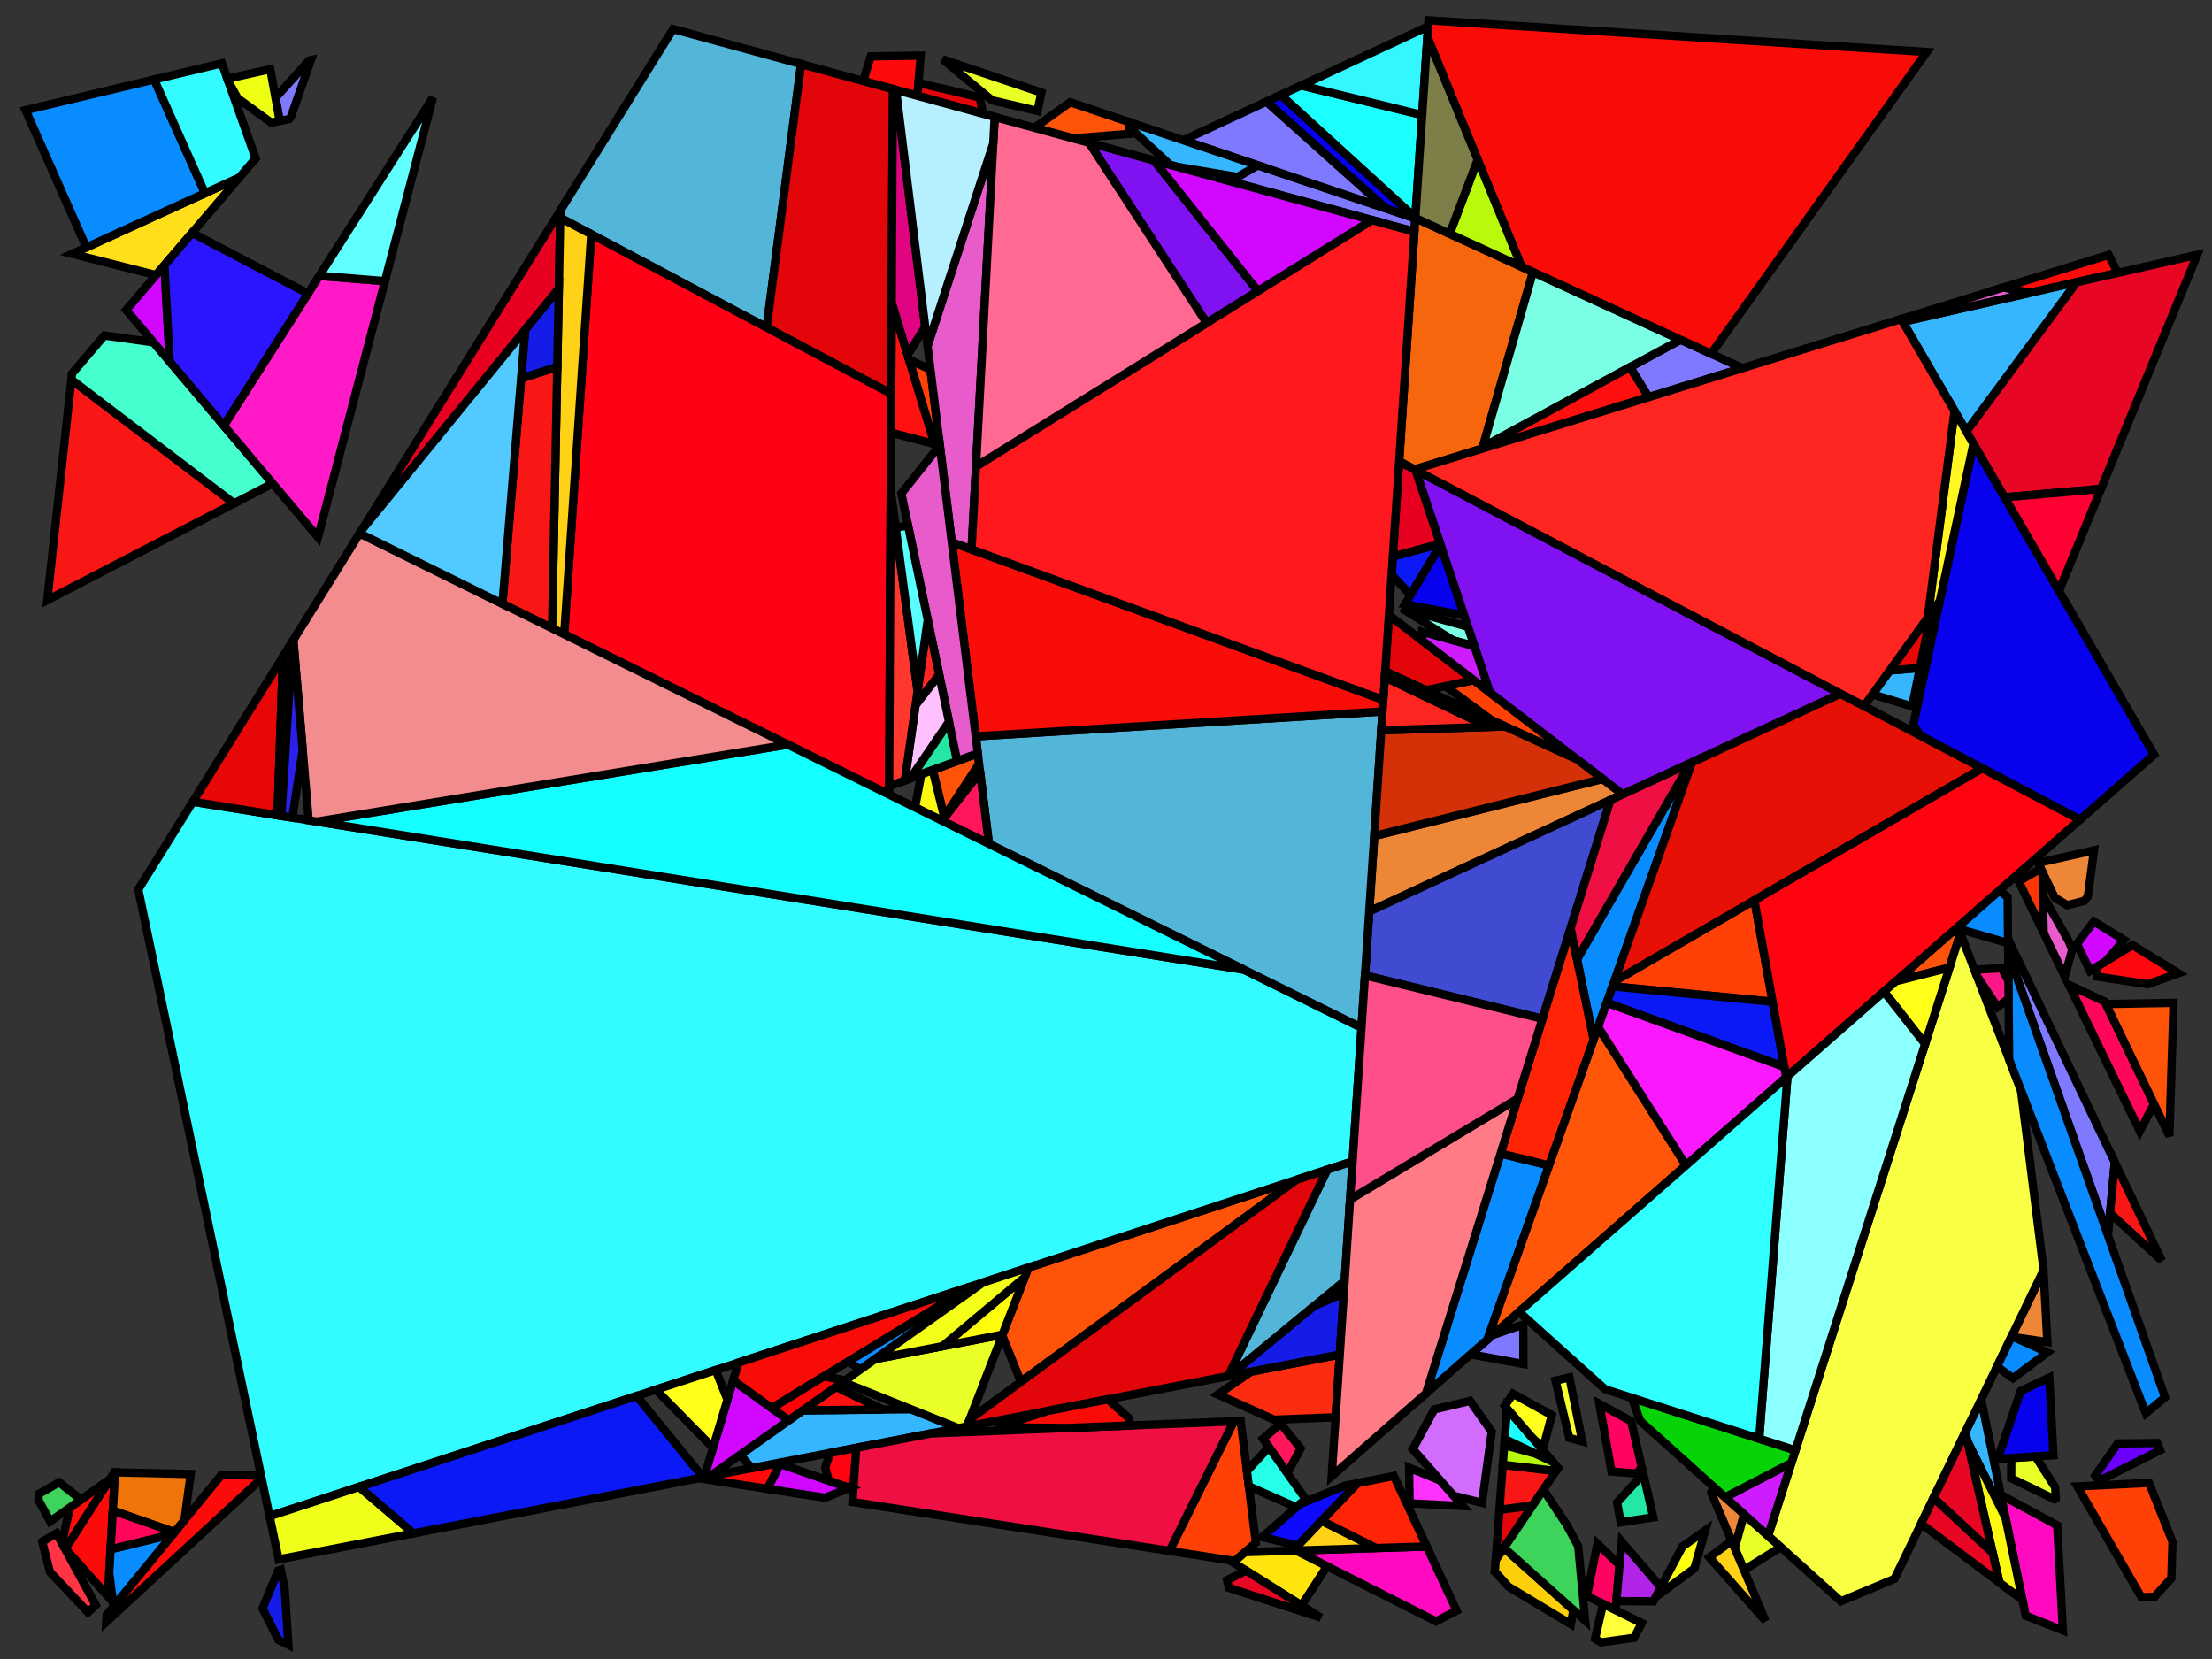 <?xml version="1.0" encoding="iso-8859-1" standalone="no"?>
<!DOCTYPE svg PUBLIC "-//W3C//DTD SVG 1.0//EN" "http://www.w3.org/TR/2001/REC-SVG-20010904/DTD/svg10.dtd">
<svg xmlns="http://www.w3.org/2000/svg" width="800" height="600">
<rect width="100%" height="100%" fill="#333333" stroke="none"/>
<path style="fill:rgb(0, 0, 0);fill-opacity:0.0;fill-rule:evenodd;stroke:rgb(0, 0, 0);stroke-width:0.0;" d="M 0, 600 L 800, 600 L 800, 0 L 0, 0 z "/>
<path style="fill:rgb(255, 223, 25);fill-opacity:1.0;fill-rule:evenodd;stroke:rgb(0, 0, 0);stroke-width:3.0;" d="M 56.425, 99.486 L 26.114, 91.796 L 86.547, 64.201 z "/>
<path style="fill:rgb(255, 6, 91);fill-opacity:1.0;fill-rule:evenodd;stroke:rgb(0, 0, 0);stroke-width:3.0;" d="M 761.213, 362.231 L 779.031, 399.27 L 773.89, 409.088 L 748.219, 356.159 z "/>
<path style="fill:rgb(255, 83, 10);fill-opacity:1.0;fill-rule:evenodd;stroke:rgb(0, 0, 0);stroke-width:3.0;" d="M 369.226, 499.75 L 362.457, 482.942 L 371.944, 458.445 L 468.893, 426.682 z "/>
<path style="fill:rgb(255, 83, 10);fill-opacity:1.0;fill-rule:evenodd;stroke:rgb(0, 0, 0);stroke-width:3.0;" d="M 354.095, 276.233 L 341.482, 295.508 L 337.322, 278.502 L 353.628, 272.443 z "/>
<path style="fill:rgb(255, 83, 10);fill-opacity:1.0;fill-rule:evenodd;stroke:rgb(0, 0, 0);stroke-width:3.0;" d="M 709.003, 337.574 L 705.052, 349.954 L 685.647, 354.882 L 708.085, 335.197 z "/>
<path style="fill:rgb(255, 83, 10);fill-opacity:1.0;fill-rule:evenodd;stroke:rgb(0, 0, 0);stroke-width:3.0;" d="M 408.221, 44.097 L 408.437, 48.42 L 388.129, 50.057 L 374.115, 46.226 L 387.055, 36.977 z "/>
<path style="fill:rgb(255, 83, 10);fill-opacity:1.0;fill-rule:evenodd;stroke:rgb(0, 0, 0);stroke-width:3.0;" d="M 784.593, 410.831 L 761.643, 363.125 L 786.09, 362.695 z "/>
<path style="fill:rgb(249, 255, 44);fill-opacity:1.0;fill-rule:evenodd;stroke:rgb(0, 0, 0);stroke-width:3.0;" d="M 572.253, 521.312 L 567.547, 520.038 L 562.575, 499.336 L 567.599, 498.146 z "/>
<path style="fill:rgb(255, 52, 69);fill-opacity:1.0;fill-rule:evenodd;stroke:rgb(0, 0, 0);stroke-width:3.0;" d="M 34.606, 580.5 L 31.824, 583.103 L 18.076, 568.54 L 15.257, 557.6 L 20.437, 554.495 z "/>
<path style="fill:rgb(237, 134, 55);fill-opacity:1.0;fill-rule:evenodd;stroke:rgb(0, 0, 0);stroke-width:3.0;" d="M 630.798, 547.672 L 627.376, 559.896 L 618.854, 539.769 L 619.873, 537.851 z "/>
<path style="fill:rgb(237, 134, 55);fill-opacity:1.0;fill-rule:evenodd;stroke:rgb(0, 0, 0);stroke-width:3.0;" d="M 586.893, 287.279 L 495.198, 329.659 L 497.012, 302.361 L 579.629, 281.711 z "/>
<path style="fill:rgb(237, 134, 55);fill-opacity:1.0;fill-rule:evenodd;stroke:rgb(0, 0, 0);stroke-width:3.0;" d="M 740.45, 485.374 L 728.39, 483.622 L 727.559, 483.245 L 739.055, 459.449 z "/>
<path style="fill:rgb(237, 134, 55);fill-opacity:1.0;fill-rule:evenodd;stroke:rgb(0, 0, 0);stroke-width:3.0;" d="M 755.085, 324.237 L 753.838, 325.804 L 747.629, 327.38 L 743.12, 324.623 L 737.076, 312.058 L 757.326, 307.542 z "/>
<path style="fill:rgb(252, 44, 17);fill-opacity:1.0;fill-rule:evenodd;stroke:rgb(0, 0, 0);stroke-width:3.0;" d="M 483.037, 512.577 L 460.842, 513.462 L 440.458, 504.339 L 452.483, 496.067 L 484.546, 489.876 z "/>
<path style="fill:rgb(126, 121, 255);fill-opacity:1.0;fill-rule:evenodd;stroke:rgb(0, 0, 0);stroke-width:3.0;" d="M 511.864, 78.963 L 511.543, 83.798 L 444.839, 65.561 L 454.87, 59.79 z "/>
<path style="fill:rgb(126, 121, 255);fill-opacity:1.0;fill-rule:evenodd;stroke:rgb(0, 0, 0);stroke-width:3.0;" d="M 630.186, 133.139 L 596.231, 143.639 L 589.518, 132.786 L 607.797, 122.865 z "/>
<path style="fill:rgb(126, 121, 255);fill-opacity:1.0;fill-rule:evenodd;stroke:rgb(0, 0, 0);stroke-width:3.0;" d="M 105.194, 42.358 L 104.573, 43.085 L 101.145, 43.728 L 99.628, 35.364 L 111.781, 21.875 L 112.427, 21.73 z "/>
<path style="fill:rgb(126, 121, 255);fill-opacity:1.0;fill-rule:evenodd;stroke:rgb(0, 0, 0);stroke-width:3.0;" d="M 501.265, 75.397 L 427.962, 50.738 L 458.051, 36.744 z "/>
<path style="fill:rgb(126, 121, 255);fill-opacity:1.0;fill-rule:evenodd;stroke:rgb(0, 0, 0);stroke-width:3.0;" d="M 764.842, 420.348 L 762.378, 446.838 L 726.275, 344.481 L 726.228, 339.525 z "/>
<path style="fill:rgb(126, 121, 255);fill-opacity:1.0;fill-rule:evenodd;stroke:rgb(0, 0, 0);stroke-width:3.0;" d="M 550.959, 493.306 L 532.153, 489.874 L 531.877, 489.786 L 539.795, 482.839 L 550.909, 479.02 z "/>
<path style="fill:rgb(252, 11, 10);fill-opacity:1.0;fill-rule:evenodd;stroke:rgb(0, 0, 0);stroke-width:3.0;" d="M 94.425, 533.696 L 94.633, 534.686 L 38.46, 586.557 L 38.609, 583.992 L 80.122, 533.368 z "/>
<path style="fill:rgb(252, 11, 10);fill-opacity:1.0;fill-rule:evenodd;stroke:rgb(0, 0, 0);stroke-width:3.0;" d="M 282.165, 529.456 L 277.554, 538.47 L 252.716, 534.637 L 281.229, 529.132 z "/>
<path style="fill:rgb(252, 11, 10);fill-opacity:1.0;fill-rule:evenodd;stroke:rgb(0, 0, 0);stroke-width:3.0;" d="M 765.895, 98.693 L 733.952, 105.961 L 724.516, 103.97 L 762.607, 92.191 z "/>
<path style="fill:rgb(252, 11, 10);fill-opacity:1.0;fill-rule:evenodd;stroke:rgb(0, 0, 0);stroke-width:3.0;" d="M 23.676, 560.127 L 23.238, 559.635 L 22.361, 558.027 L 25.34, 545.163 L 39.853, 534.895 z "/>
<path style="fill:rgb(252, 11, 10);fill-opacity:1.0;fill-rule:evenodd;stroke:rgb(0, 0, 0);stroke-width:3.0;" d="M 331.777, 34.651 L 312.179, 29.293 L 314.908, 20.385 L 332.97, 20.111 z "/>
<path style="fill:rgb(252, 11, 10);fill-opacity:1.0;fill-rule:evenodd;stroke:rgb(0, 0, 0);stroke-width:3.0;" d="M 41.612, 532.484 L 38.999, 577.31 L 23.676, 560.127 L 41.402, 532.479 z "/>
<path style="fill:rgb(54, 182, 255);fill-opacity:1.0;fill-rule:evenodd;stroke:rgb(0, 0, 0);stroke-width:3.0;" d="M 346.593, 516.511 L 271.87, 530.939 L 267.677, 526.165 L 290.337, 510.087 L 329.521, 509.683 z "/>
<path style="fill:rgb(54, 182, 255);fill-opacity:1.0;fill-rule:evenodd;stroke:rgb(0, 0, 0);stroke-width:3.0;" d="M 691.543, 255.489 L 677.225, 251.13 L 683.435, 242.495 L 694.358, 241.576 z "/>
<path style="fill:rgb(54, 182, 255);fill-opacity:1.0;fill-rule:evenodd;stroke:rgb(0, 0, 0);stroke-width:3.0;" d="M 725.34, 549.005 L 711.499, 521.198 L 710.772, 517.994 L 716.505, 506.126 z "/>
<path style="fill:rgb(54, 182, 255);fill-opacity:1.0;fill-rule:evenodd;stroke:rgb(0, 0, 0);stroke-width:3.0;" d="M 454.87, 59.79 L 447.557, 63.998 L 425.657, 60.317 L 423.217, 59.65 L 408.309, 45.865 L 408.221, 44.097 z "/>
<path style="fill:rgb(54, 182, 255);fill-opacity:1.0;fill-rule:evenodd;stroke:rgb(0, 0, 0);stroke-width:3.0;" d="M 711.181, 156.037 L 688.157, 116.381 L 751.063, 102.068 z "/>
<path style="fill:rgb(107, 0, 255);fill-opacity:1.0;fill-rule:evenodd;stroke:rgb(0, 0, 0);stroke-width:3.0;" d="M 781.228, 524.498 L 759.261, 535.501 L 757.774, 533.65 L 765.906, 522.05 L 780.216, 521.88 z "/>
<path style="fill:rgb(27, 255, 255);fill-opacity:1.0;fill-rule:evenodd;stroke:rgb(0, 0, 0);stroke-width:3.0;" d="M 514.348, 41.594 L 511.876, 78.787 L 463.168, 34.364 L 470.594, 30.91 z "/>
<path style="fill:rgb(27, 255, 255);fill-opacity:1.0;fill-rule:evenodd;stroke:rgb(0, 0, 0);stroke-width:3.0;" d="M 561.732, 528.801 L 544.191, 520.425 L 545.013, 509.369 z "/>
<path style="fill:rgb(249, 255, 67);fill-opacity:1.0;fill-rule:evenodd;stroke:rgb(0, 0, 0);stroke-width:3.0;" d="M 730.901, 394.249 L 739.091, 459.374 L 685.151, 571.03 L 665.78, 579.12 L 639.461, 555.46 L 709.003, 337.574 z "/>
<path style="fill:rgb(64, 75, 209);fill-opacity:1.0;fill-rule:evenodd;stroke:rgb(0, 0, 0);stroke-width:3.0;" d="M 557.851, 368.451 L 493.661, 352.771 L 495.198, 329.659 L 582.443, 289.336 z "/>
<path style="fill:rgb(36, 231, 165);fill-opacity:1.0;fill-rule:evenodd;stroke:rgb(0, 0, 0);stroke-width:3.0;" d="M 346.173, 275.213 L 329.257, 281.5 L 343.211, 261.02 z "/>
<path style="fill:rgb(36, 231, 165);fill-opacity:1.0;fill-rule:evenodd;stroke:rgb(0, 0, 0);stroke-width:3.0;" d="M 597.95, 548.766 L 586.137, 550.54 L 584.85, 543.386 L 594.308, 533.011 z "/>
<path style="fill:rgb(255, 65, 8);fill-opacity:1.0;fill-rule:evenodd;stroke:rgb(0, 0, 0);stroke-width:3.0;" d="M 336.524, 133.66 L 339.895, 161.017 L 339.826, 161.103 L 337.978, 160.615 L 328.768, 130.114 z "/>
<path style="fill:rgb(255, 65, 8);fill-opacity:1.0;fill-rule:evenodd;stroke:rgb(0, 0, 0);stroke-width:3.0;" d="M 454.203, 557.929 L 446.638, 564.566 L 422.963, 560.912 L 446.231, 514.045 L 448.72, 513.945 z "/>
<path style="fill:rgb(255, 65, 8);fill-opacity:1.0;fill-rule:evenodd;stroke:rgb(0, 0, 0);stroke-width:3.0;" d="M 570.511, 274.721 L 539.55, 260.533 L 522.729, 248.153 L 533.01, 245.974 z "/>
<path style="fill:rgb(255, 65, 8);fill-opacity:1.0;fill-rule:evenodd;stroke:rgb(0, 0, 0);stroke-width:3.0;" d="M 641.095, 362.302 L 583.201, 356.736 L 583.847, 354.914 L 634.499, 325.584 z "/>
<path style="fill:rgb(255, 65, 8);fill-opacity:1.0;fill-rule:evenodd;stroke:rgb(0, 0, 0);stroke-width:3.0;" d="M 785.701, 557.575 L 785.313, 570.761 L 779.201, 577.527 L 774.435, 577.634 L 751.319, 537.58 L 777.223, 536.293 z "/>
<path style="fill:rgb(9, 140, 255);fill-opacity:1.0;fill-rule:evenodd;stroke:rgb(0, 0, 0);stroke-width:3.0;" d="M 783.015, 505.348 L 776.07, 511.148 L 726.645, 383.232 L 726.275, 344.481 z "/>
<path style="fill:rgb(9, 140, 255);fill-opacity:1.0;fill-rule:evenodd;stroke:rgb(0, 0, 0);stroke-width:3.0;" d="M 576.349, 376.071 L 570.345, 346.937 L 611.285, 276.006 L 611.915, 275.715 z "/>
<path style="fill:rgb(9, 140, 255);fill-opacity:1.0;fill-rule:evenodd;stroke:rgb(0, 0, 0);stroke-width:3.0;" d="M 41.075, 580.986 L 39.494, 568.814 L 39.989, 560.33 L 62.56, 554.784 z "/>
<path style="fill:rgb(9, 140, 255);fill-opacity:1.0;fill-rule:evenodd;stroke:rgb(0, 0, 0);stroke-width:3.0;" d="M 560.247, 421.504 L 537.931, 484.475 L 515.734, 503.948 L 542.711, 417.16 z "/>
<path style="fill:rgb(9, 140, 255);fill-opacity:1.0;fill-rule:evenodd;stroke:rgb(0, 0, 0);stroke-width:3.0;" d="M 740.461, 489.104 L 728.024, 498.462 L 722.255, 494.224 L 727.559, 483.245 z "/>
<path style="fill:rgb(9, 140, 255);fill-opacity:1.0;fill-rule:evenodd;stroke:rgb(0, 0, 0);stroke-width:3.0;" d="M 311.088, 495.363 L 306.817, 492.349 L 351.052, 465.29 L 355.544, 463.818 z "/>
<path style="fill:rgb(9, 140, 255);fill-opacity:1.0;fill-rule:evenodd;stroke:rgb(0, 0, 0);stroke-width:3.0;" d="M 726.084, 324.405 L 726.243, 341.095 L 708.353, 335.891 L 708.085, 335.197 L 723.018, 322.095 z "/>
<path style="fill:rgb(9, 140, 255);fill-opacity:1.0;fill-rule:evenodd;stroke:rgb(0, 0, 0);stroke-width:3.0;" d="M 74.13, 69.871 L 31.23, 89.46 L 9.257, 39.842 L 55.766, 28.742 z "/>
<path style="fill:rgb(50, 252, 255);fill-opacity:1.0;fill-rule:evenodd;stroke:rgb(0, 0, 0);stroke-width:3.0;" d="M 449.894, 350.698 L 492.405, 371.673 L 489.19, 420.032 L 97.498, 548.362 L 50.009, 321.691 L 69.734, 289.958 z "/>
<path style="fill:rgb(50, 252, 255);fill-opacity:1.0;fill-rule:evenodd;stroke:rgb(0, 0, 0);stroke-width:3.0;" d="M 92.455, 57.28 L 86.547, 64.201 L 74.13, 69.871 L 55.766, 28.742 L 80.241, 22.901 z "/>
<path style="fill:rgb(240, 255, 25);fill-opacity:1.0;fill-rule:evenodd;stroke:rgb(0, 0, 0);stroke-width:3.0;" d="M 149.571, 554.552 L 100.769, 563.974 L 97.498, 548.362 L 129.873, 537.755 z "/>
<path style="fill:rgb(11, 25, 246);fill-opacity:1.0;fill-rule:evenodd;stroke:rgb(0, 0, 0);stroke-width:3.0;" d="M 641.095, 362.302 L 645.328, 385.868 L 581.105, 362.651 L 583.201, 356.736 z "/>
<path style="fill:rgb(11, 25, 246);fill-opacity:1.0;fill-rule:evenodd;stroke:rgb(0, 0, 0);stroke-width:3.0;" d="M 521.002, 197.123 L 510.135, 215.205 L 503.295, 207.864 L 503.733, 201.27 L 520.841, 196.64 z "/>
<path style="fill:rgb(11, 25, 246);fill-opacity:1.0;fill-rule:evenodd;stroke:rgb(0, 0, 0);stroke-width:3.0;" d="M 254.307, 534.33 L 149.571, 554.552 L 129.873, 537.755 L 230.24, 504.872 z "/>
<path style="fill:rgb(128, 17, 240);fill-opacity:1.0;fill-rule:evenodd;stroke:rgb(0, 0, 0);stroke-width:3.0;" d="M 417.387, 58.056 L 454.97, 105.278 L 436.41, 116.817 L 393.83, 51.616 z "/>
<path style="fill:rgb(128, 17, 240);fill-opacity:1.0;fill-rule:evenodd;stroke:rgb(0, 0, 0);stroke-width:3.0;" d="M 665.657, 250.876 L 586.893, 287.279 L 538.809, 250.419 L 511.912, 169.914 z "/>
<path style="fill:rgb(83, 182, 217);fill-opacity:1.0;fill-rule:evenodd;stroke:rgb(0, 0, 0);stroke-width:3.0;" d="M 289.726, 23.154 L 277.259, 118.456 L 202.61, 78.766 L 202.663, 76.103 L 243.441, 10.5 z "/>
<path style="fill:rgb(83, 182, 217);fill-opacity:1.0;fill-rule:evenodd;stroke:rgb(0, 0, 0);stroke-width:3.0;" d="M 486.317, 463.24 L 444.73, 497.563 L 444.173, 497.671 L 479.997, 423.043 L 489.19, 420.032 z "/>
<path style="fill:rgb(83, 182, 217);fill-opacity:1.0;fill-rule:evenodd;stroke:rgb(0, 0, 0);stroke-width:3.0;" d="M 492.405, 371.673 L 357.664, 305.192 L 352.873, 266.319 L 500.007, 257.317 z "/>
<path style="fill:rgb(249, 13, 9);fill-opacity:1.0;fill-rule:evenodd;stroke:rgb(0, 0, 0);stroke-width:3.0;" d="M 500.286, 253.118 L 500.007, 257.317 L 352.873, 266.319 L 344.218, 196.091 z "/>
<path style="fill:rgb(231, 92, 202);fill-opacity:1.0;fill-rule:evenodd;stroke:rgb(0, 0, 0);stroke-width:3.0;" d="M 733.952, 105.961 L 688.157, 116.381 L 687.583, 115.391 L 724.516, 103.97 z "/>
<path style="fill:rgb(231, 92, 202);fill-opacity:1.0;fill-rule:evenodd;stroke:rgb(0, 0, 0);stroke-width:3.0;" d="M 748.145, 340.341 L 749.461, 343.409 L 746.758, 353.146 L 739.061, 337.276 L 738.856, 323.93 z "/>
<path style="fill:rgb(231, 92, 202);fill-opacity:1.0;fill-rule:evenodd;stroke:rgb(0, 0, 0);stroke-width:3.0;" d="M 351.376, 198.707 L 344.218, 196.091 L 335.465, 125.067 L 359.224, 51.88 z "/>
<path style="fill:rgb(231, 92, 202);fill-opacity:1.0;fill-rule:evenodd;stroke:rgb(0, 0, 0);stroke-width:3.0;" d="M 353.628, 272.443 L 346.173, 275.213 L 325.982, 178.464 L 339.895, 161.017 z "/>
<path style="fill:rgb(255, 16, 17);fill-opacity:1.0;fill-rule:evenodd;stroke:rgb(0, 0, 0);stroke-width:3.0;" d="M 319.423, 509.787 L 290.337, 510.087 L 302.293, 501.604 z "/>
<path style="fill:rgb(255, 16, 17);fill-opacity:1.0;fill-rule:evenodd;stroke:rgb(0, 0, 0);stroke-width:3.0;" d="M 337.978, 160.615 L 322.246, 156.466 L 322.494, 109.335 z "/>
<path style="fill:rgb(255, 49, 255);fill-opacity:1.0;fill-rule:evenodd;stroke:rgb(0, 0, 0);stroke-width:3.0;" d="M 520.926, 535.457 L 529.013, 544.678 L 509.83, 543.698 L 509.616, 530.823 z "/>
<path style="fill:rgb(234, 255, 40);fill-opacity:1.0;fill-rule:evenodd;stroke:rgb(0, 0, 0);stroke-width:3.0;" d="M 376.653, 33.478 L 375.205, 40.141 L 358.771, 36.262 L 340.916, 21.456 z "/>
<path style="fill:rgb(234, 255, 40);fill-opacity:1.0;fill-rule:evenodd;stroke:rgb(0, 0, 0);stroke-width:3.0;" d="M 644.013, 559.552 L 630.726, 567.808 L 627.376, 559.896 L 630.798, 547.672 z "/>
<path style="fill:rgb(234, 255, 40);fill-opacity:1.0;fill-rule:evenodd;stroke:rgb(0, 0, 0);stroke-width:3.0;" d="M 349.688, 515.914 L 346.593, 516.511 L 304.826, 499.806 L 316.451, 491.557 L 362.552, 482.696 z "/>
<path style="fill:rgb(234, 255, 40);fill-opacity:1.0;fill-rule:evenodd;stroke:rgb(0, 0, 0);stroke-width:3.0;" d="M 743.276, 537.899 L 743.493, 541.933 L 743.037, 542.23 L 727.377, 534.635 L 727.419, 527.326 L 736.153, 526.733 z "/>
<path style="fill:rgb(255, 255, 27);fill-opacity:1.0;fill-rule:evenodd;stroke:rgb(0, 0, 0);stroke-width:3.0;" d="M 561.236, 511.827 L 558.519, 522.072 L 556.092, 521.849 L 553.611, 519.362 L 544.212, 508.438 L 547.206, 504.079 z "/>
<path style="fill:rgb(249, 24, 134);fill-opacity:1.0;fill-rule:evenodd;stroke:rgb(0, 0, 0);stroke-width:3.0;" d="M 726.373, 354.694 L 726.435, 361.176 L 722.404, 364.21 L 714.908, 352.857 L 714.083, 350.721 L 723.895, 350.133 z "/>
<path style="fill:rgb(226, 5, 9);fill-opacity:1.0;fill-rule:evenodd;stroke:rgb(0, 0, 0);stroke-width:3.0;" d="M 354.335, 35.215 L 355.537, 41.147 L 331.777, 34.651 L 332.16, 29.982 z "/>
<path style="fill:rgb(226, 5, 9);fill-opacity:1.0;fill-rule:evenodd;stroke:rgb(0, 0, 0);stroke-width:3.0;" d="M 533.01, 245.974 L 515.759, 249.631 L 500.969, 242.853 L 502.325, 222.452 z "/>
<path style="fill:rgb(226, 5, 9);fill-opacity:1.0;fill-rule:evenodd;stroke:rgb(0, 0, 0);stroke-width:3.0;" d="M 540.934, 564.245 L 542.289, 546.022 L 554.326, 544.44 z "/>
<path style="fill:rgb(226, 5, 9);fill-opacity:1.0;fill-rule:evenodd;stroke:rgb(0, 0, 0);stroke-width:3.0;" d="M 322.899, 32.224 L 322.32, 142.415 L 277.259, 118.456 L 289.726, 23.154 z "/>
<path style="fill:rgb(226, 5, 9);fill-opacity:1.0;fill-rule:evenodd;stroke:rgb(0, 0, 0);stroke-width:3.0;" d="M 444.173, 497.671 L 349.688, 515.914 L 350.683, 513.345 L 468.893, 426.682 L 479.997, 423.043 z "/>
<path style="fill:rgb(7, 1, 237);fill-opacity:1.0;fill-rule:evenodd;stroke:rgb(0, 0, 0);stroke-width:3.0;" d="M 529.502, 222.564 L 508.131, 218.539 L 521.002, 197.123 z "/>
<path style="fill:rgb(7, 1, 237);fill-opacity:1.0;fill-rule:evenodd;stroke:rgb(0, 0, 0);stroke-width:3.0;" d="M 779.05, 272.938 L 752.232, 296.466 L 694.601, 266.118 L 691.976, 262.131 L 713.738, 160.441 z "/>
<path style="fill:rgb(7, 1, 237);fill-opacity:1.0;fill-rule:evenodd;stroke:rgb(0, 0, 0);stroke-width:3.0;" d="M 511.876, 78.787 L 511.864, 78.963 L 501.265, 75.397 L 458.051, 36.744 L 463.168, 34.364 z "/>
<path style="fill:rgb(7, 1, 237);fill-opacity:1.0;fill-rule:evenodd;stroke:rgb(0, 0, 0);stroke-width:3.0;" d="M 742.652, 526.292 L 722.48, 527.661 L 730.807, 503.077 L 741.141, 498.218 z "/>
<path style="fill:rgb(209, 108, 255);fill-opacity:1.0;fill-rule:evenodd;stroke:rgb(0, 0, 0);stroke-width:3.0;" d="M 539.504, 517.805 L 535.993, 543.525 L 525.746, 540.952 L 510.938, 524.069 L 518.748, 509.716 L 531.674, 506.655 z "/>
<path style="fill:rgb(231, 16, 6);fill-opacity:1.0;fill-rule:evenodd;stroke:rgb(0, 0, 0);stroke-width:3.0;" d="M 716.909, 277.865 L 583.847, 354.914 L 611.915, 275.715 L 665.657, 250.876 z "/>
<path style="fill:rgb(255, 22, 91);fill-opacity:1.0;fill-rule:evenodd;stroke:rgb(0, 0, 0);stroke-width:3.0;" d="M 357.664, 305.192 L 340.739, 296.841 L 353.467, 280.572 L 354.61, 280.416 z "/>
<path style="fill:rgb(255, 22, 91);fill-opacity:1.0;fill-rule:evenodd;stroke:rgb(0, 0, 0);stroke-width:3.0;" d="M 470.408, 523.861 L 465.601, 532.838 L 456.765, 520.337 L 463.173, 514.868 z "/>
<path style="fill:rgb(223, 5, 128);fill-opacity:1.0;fill-rule:evenodd;stroke:rgb(0, 0, 0);stroke-width:3.0;" d="M 334.616, 118.179 L 328.245, 128.382 L 322.494, 109.335 L 322.82, 47.342 L 324.96, 39.827 z "/>
<path style="fill:rgb(231, 0, 32);fill-opacity:1.0;fill-rule:evenodd;stroke:rgb(0, 0, 0);stroke-width:3.0;" d="M 511.912, 169.914 L 520.841, 196.64 L 503.733, 201.27 L 506.024, 166.813 z "/>
<path style="fill:rgb(231, 0, 32);fill-opacity:1.0;fill-rule:evenodd;stroke:rgb(0, 0, 0);stroke-width:3.0;" d="M 202.101, 104.397 L 130.856, 191.626 L 202.663, 76.103 z "/>
<path style="fill:rgb(255, 3, 16);fill-opacity:1.0;fill-rule:evenodd;stroke:rgb(0, 0, 0);stroke-width:3.0;" d="M 752.232, 296.466 L 646.009, 389.657 L 634.499, 325.584 L 716.909, 277.865 z "/>
<path style="fill:rgb(255, 3, 16);fill-opacity:1.0;fill-rule:evenodd;stroke:rgb(0, 0, 0);stroke-width:3.0;" d="M 308.625, 538.64 L 299.778, 535.57 L 298.428, 530.741 L 300.194, 525.47 L 309.691, 523.636 z "/>
<path style="fill:rgb(255, 10, 192);fill-opacity:1.0;fill-rule:evenodd;stroke:rgb(0, 0, 0);stroke-width:3.0;" d="M 744.016, 551.656 L 746.061, 589.648 L 732.619, 584.334 L 723.615, 540.632 z "/>
<path style="fill:rgb(255, 10, 192);fill-opacity:1.0;fill-rule:evenodd;stroke:rgb(0, 0, 0);stroke-width:3.0;" d="M 526.802, 582.506 L 519.387, 586.392 L 468.698, 560.78 L 515.993, 559.303 z "/>
<path style="fill:rgb(51, 246, 255);fill-opacity:1.0;fill-rule:evenodd;stroke:rgb(0, 0, 0);stroke-width:3.0;" d="M 514.348, 41.594 L 470.594, 30.91 L 516.477, 9.57 z "/>
<path style="fill:rgb(231, 7, 7);fill-opacity:1.0;fill-rule:evenodd;stroke:rgb(0, 0, 0);stroke-width:3.0;" d="M 100.352, 294.85 L 69.734, 289.958 L 102.342, 237.498 z "/>
<path style="fill:rgb(231, 7, 7);fill-opacity:1.0;fill-rule:evenodd;stroke:rgb(0, 0, 0);stroke-width:3.0;" d="M 694.358, 241.576 L 683.435, 242.495 L 698.375, 221.723 z "/>
<path style="fill:rgb(252, 249, 16);fill-opacity:1.0;fill-rule:evenodd;stroke:rgb(0, 0, 0);stroke-width:3.0;" d="M 725.34, 549.005 L 731.438, 578.602 L 723.113, 572.353 L 711.499, 521.198 z "/>
<path style="fill:rgb(252, 249, 16);fill-opacity:1.0;fill-rule:evenodd;stroke:rgb(0, 0, 0);stroke-width:3.0;" d="M 341.482, 295.508 L 340.641, 296.793 L 330.941, 292.007 L 333.187, 280.039 L 337.322, 278.502 z "/>
<path style="fill:rgb(255, 0, 21);fill-opacity:1.0;fill-rule:evenodd;stroke:rgb(0, 0, 0);stroke-width:3.0;" d="M 322.32, 142.415 L 321.558, 287.377 L 204.05, 229.398 L 213.827, 84.729 z "/>
<path style="fill:rgb(255, 209, 23);fill-opacity:1.0;fill-rule:evenodd;stroke:rgb(0, 0, 0);stroke-width:3.0;" d="M 497.742, 559.873 L 467.581, 560.815 L 477.949, 549.977 z "/>
<path style="fill:rgb(255, 209, 23);fill-opacity:1.0;fill-rule:evenodd;stroke:rgb(0, 0, 0);stroke-width:3.0;" d="M 638.531, 586.244 L 618.229, 563.227 L 626.269, 557.281 z "/>
<path style="fill:rgb(255, 209, 23);fill-opacity:1.0;fill-rule:evenodd;stroke:rgb(0, 0, 0);stroke-width:3.0;" d="M 213.827, 84.729 L 204.05, 229.398 L 199.662, 227.233 L 202.61, 78.766 z "/>
<path style="fill:rgb(249, 23, 22);fill-opacity:1.0;fill-rule:evenodd;stroke:rgb(0, 0, 0);stroke-width:3.0;" d="M 562.739, 531.996 L 554.326, 544.44 L 542.289, 546.022 L 543.498, 529.753 z "/>
<path style="fill:rgb(249, 23, 22);fill-opacity:1.0;fill-rule:evenodd;stroke:rgb(0, 0, 0);stroke-width:3.0;" d="M 199.662, 227.233 L 181.707, 218.374 L 188.472, 136.82 L 201.54, 132.683 z "/>
<path style="fill:rgb(249, 23, 22);fill-opacity:1.0;fill-rule:evenodd;stroke:rgb(0, 0, 0);stroke-width:3.0;" d="M 781.854, 455.954 L 763.132, 438.736 L 764.842, 420.348 z "/>
<path style="fill:rgb(249, 23, 22);fill-opacity:1.0;fill-rule:evenodd;stroke:rgb(0, 0, 0);stroke-width:3.0;" d="M 84.665, 182.055 L 17.102, 217.04 L 25.804, 137.303 z "/>
<path style="fill:rgb(246, 103, 13);fill-opacity:1.0;fill-rule:evenodd;stroke:rgb(0, 0, 0);stroke-width:3.0;" d="M 554.429, 98.377 L 536.097, 162.234 L 511.671, 169.787 L 506.024, 166.813 L 511.872, 78.848 z "/>
<path style="fill:rgb(22, 28, 231);fill-opacity:1.0;fill-rule:evenodd;stroke:rgb(0, 0, 0);stroke-width:3.0;" d="M 484.546, 489.876 L 444.73, 497.563 L 475.379, 472.268 L 486.02, 467.708 z "/>
<path style="fill:rgb(22, 28, 231);fill-opacity:1.0;fill-rule:evenodd;stroke:rgb(0, 0, 0);stroke-width:3.0;" d="M 201.54, 132.683 L 188.472, 136.82 L 189.924, 119.306 L 202.101, 104.397 z "/>
<path style="fill:rgb(22, 28, 231);fill-opacity:1.0;fill-rule:evenodd;stroke:rgb(0, 0, 0);stroke-width:3.0;" d="M 102.937, 574.322 L 104.308, 594.897 L 100.696, 593.115 L 94.949, 581.725 L 100.546, 568.106 L 101.556, 567.734 z "/>
<path style="fill:rgb(252, 207, 11);fill-opacity:1.0;fill-rule:evenodd;stroke:rgb(0, 0, 0);stroke-width:3.0;" d="M 569.026, 582.281 L 568.116, 587.419 L 545.591, 573.869 L 540.628, 568.373 L 540.934, 564.245 L 543.931, 559.814 z "/>
<path style="fill:rgb(212, 49, 9);fill-opacity:1.0;fill-rule:evenodd;stroke:rgb(0, 0, 0);stroke-width:3.0;" d="M 570.511, 274.721 L 579.629, 281.711 L 497.012, 302.361 L 499.554, 264.128 L 544.34, 262.728 z "/>
<path style="fill:rgb(69, 255, 207);fill-opacity:1.0;fill-rule:evenodd;stroke:rgb(0, 0, 0);stroke-width:3.0;" d="M 55.534, 123.825 L 98.597, 174.841 L 84.665, 182.055 L 25.804, 137.303 L 26.048, 135.07 L 37.779, 121.329 z "/>
<path style="fill:rgb(255, 36, 6);fill-opacity:1.0;fill-rule:evenodd;stroke:rgb(0, 0, 0);stroke-width:3.0;" d="M 576.349, 376.071 L 560.247, 421.504 L 542.711, 417.16 L 568.03, 335.703 z "/>
<path style="fill:rgb(255, 36, 6);fill-opacity:1.0;fill-rule:evenodd;stroke:rgb(0, 0, 0);stroke-width:3.0;" d="M 515.993, 559.303 L 497.742, 559.873 L 477.949, 549.977 L 490.913, 536.426 L 504.104, 533.781 z "/>
<path style="fill:rgb(20, 255, 255);fill-opacity:1.0;fill-rule:evenodd;stroke:rgb(0, 0, 0);stroke-width:3.0;" d="M 449.894, 350.698 L 114.607, 297.128 L 284.901, 269.291 z "/>
<path style="fill:rgb(123, 255, 228);fill-opacity:1.0;fill-rule:evenodd;stroke:rgb(0, 0, 0);stroke-width:3.0;" d="M 530.872, 226.664 L 533.225, 233.705 L 525.619, 231.605 L 506.929, 220.001 z "/>
<path style="fill:rgb(123, 255, 228);fill-opacity:1.0;fill-rule:evenodd;stroke:rgb(0, 0, 0);stroke-width:3.0;" d="M 607.797, 122.865 L 536.252, 161.693 L 554.429, 98.377 z "/>
<path style="fill:rgb(255, 86, 9);fill-opacity:1.0;fill-rule:evenodd;stroke:rgb(0, 0, 0);stroke-width:3.0;" d="M 609.766, 421.453 L 537.931, 484.475 L 577.992, 371.433 z "/>
<path style="fill:rgb(255, 15, 15);fill-opacity:1.0;fill-rule:evenodd;stroke:rgb(0, 0, 0);stroke-width:3.0;" d="M 596.231, 143.639 L 536.097, 162.234 L 536.252, 161.693 L 589.518, 132.786 z "/>
<path style="fill:rgb(62, 212, 91);fill-opacity:1.0;fill-rule:evenodd;stroke:rgb(0, 0, 0);stroke-width:3.0;" d="M 29.273, 542.38 L 18.131, 550.263 L 13.897, 542.491 L 14.043, 540.282 L 21.407, 536.084 z "/>
<path style="fill:rgb(62, 212, 91);fill-opacity:1.0;fill-rule:evenodd;stroke:rgb(0, 0, 0);stroke-width:3.0;" d="M 566.618, 551.479 L 570.777, 559.203 L 573.3, 586.108 L 543.931, 559.814 L 558.172, 538.75 z "/>
<path style="fill:rgb(255, 124, 134);fill-opacity:1.0;fill-rule:evenodd;stroke:rgb(0, 0, 0);stroke-width:3.0;" d="M 515.734, 503.948 L 481.621, 533.875 L 488.276, 433.779 L 548.868, 397.351 z "/>
<path style="fill:rgb(255, 78, 140);fill-opacity:1.0;fill-rule:evenodd;stroke:rgb(0, 0, 0);stroke-width:3.0;" d="M 557.851, 368.451 L 548.868, 397.351 L 488.276, 433.779 L 493.661, 352.771 z "/>
<path style="fill:rgb(255, 7, 15);fill-opacity:1.0;fill-rule:evenodd;stroke:rgb(0, 0, 0);stroke-width:3.0;" d="M 787.885, 351.991 L 776.798, 355.967 L 758.551, 353.21 L 758.256, 349.672 L 771.219, 341.802 z "/>
<path style="fill:rgb(37, 255, 231);fill-opacity:1.0;fill-rule:evenodd;stroke:rgb(0, 0, 0);stroke-width:3.0;" d="M 472.186, 542.153 L 468.809, 545.115 L 451.664, 537.56 L 450.973, 532.021 L 458.927, 523.396 z "/>
<path style="fill:rgb(240, 15, 66);fill-opacity:1.0;fill-rule:evenodd;stroke:rgb(0, 0, 0);stroke-width:3.0;" d="M 570.345, 346.937 L 568.03, 335.703 L 582.443, 289.336 L 611.285, 276.006 z "/>
<path style="fill:rgb(240, 15, 66);fill-opacity:1.0;fill-rule:evenodd;stroke:rgb(0, 0, 0);stroke-width:3.0;" d="M 422.963, 560.912 L 308.299, 543.215 L 309.691, 523.636 L 336.754, 518.411 L 446.231, 514.045 z "/>
<path style="fill:rgb(255, 246, 34);fill-opacity:1.0;fill-rule:evenodd;stroke:rgb(0, 0, 0);stroke-width:3.0;" d="M 713.738, 160.441 L 701.576, 217.272 L 697.191, 223.369 L 706.886, 148.64 z "/>
<path style="fill:rgb(255, 38, 33);fill-opacity:1.0;fill-rule:evenodd;stroke:rgb(0, 0, 0);stroke-width:3.0;" d="M 339.666, 244.032 L 331.123, 255.039 L 335.533, 224.227 z "/>
<path style="fill:rgb(255, 38, 33);fill-opacity:1.0;fill-rule:evenodd;stroke:rgb(0, 0, 0);stroke-width:3.0;" d="M 538.365, 262.915 L 499.554, 264.128 L 500.832, 244.903 z "/>
<path style="fill:rgb(255, 38, 33);fill-opacity:1.0;fill-rule:evenodd;stroke:rgb(0, 0, 0);stroke-width:3.0;" d="M 706.886, 148.64 L 697.191, 223.369 L 674.18, 255.364 L 511.671, 169.787 L 687.583, 115.391 z "/>
<path style="fill:rgb(240, 117, 9);fill-opacity:1.0;fill-rule:evenodd;stroke:rgb(0, 0, 0);stroke-width:3.0;" d="M 68.966, 533.112 L 66.716, 549.716 L 63.107, 554.118 L 40.805, 546.327 L 41.612, 532.484 z "/>
<path style="fill:rgb(255, 228, 14);fill-opacity:1.0;fill-rule:evenodd;stroke:rgb(0, 0, 0);stroke-width:3.0;" d="M 479.918, 566.45 L 470.702, 580.644 L 446.014, 565.114 L 450.299, 561.355 L 468.698, 560.78 z "/>
<path style="fill:rgb(209, 7, 255);fill-opacity:1.0;fill-rule:evenodd;stroke:rgb(0, 0, 0);stroke-width:3.0;" d="M 768.164, 339.934 L 761.688, 347.588 L 755.868, 351.121 L 751.173, 341.361 L 757.292, 333.287 z "/>
<path style="fill:rgb(209, 7, 255);fill-opacity:1.0;fill-rule:evenodd;stroke:rgb(0, 0, 0);stroke-width:3.0;" d="M 307.163, 538.133 L 298.377, 541.684 L 277.554, 538.47 L 282.165, 529.456 z "/>
<path style="fill:rgb(209, 7, 255);fill-opacity:1.0;fill-rule:evenodd;stroke:rgb(0, 0, 0);stroke-width:3.0;" d="M 61.38, 130.75 L 45.647, 112.112 L 59.481, 95.906 z "/>
<path style="fill:rgb(209, 7, 255);fill-opacity:1.0;fill-rule:evenodd;stroke:rgb(0, 0, 0);stroke-width:3.0;" d="M 496.247, 79.616 L 454.97, 105.278 L 417.387, 58.056 z "/>
<path style="fill:rgb(209, 7, 255);fill-opacity:1.0;fill-rule:evenodd;stroke:rgb(0, 0, 0);stroke-width:3.0;" d="M 285.259, 513.69 L 256.868, 533.835 L 254.688, 534.256 L 265.177, 499.234 z "/>
<path style="fill:rgb(249, 12, 7);fill-opacity:1.0;fill-rule:evenodd;stroke:rgb(0, 0, 0);stroke-width:3.0;" d="M 696.846, 18.797 L 618.855, 127.94 L 550.293, 96.479 L 516.223, 13.396 L 516.625, 7.35 z "/>
<path style="fill:rgb(249, 12, 7);fill-opacity:1.0;fill-rule:evenodd;stroke:rgb(0, 0, 0);stroke-width:3.0;" d="M 279.136, 509.282 L 265.177, 499.234 L 267.107, 492.793 L 351.052, 465.29 z "/>
<path style="fill:rgb(249, 12, 7);fill-opacity:1.0;fill-rule:evenodd;stroke:rgb(0, 0, 0);stroke-width:3.0;" d="M 408.212, 512.854 L 408.683, 515.542 L 385.984, 516.448 L 360.35, 516.206 L 379.198, 510.216 L 400.673, 506.07 z "/>
<path style="fill:rgb(255, 6, 91);fill-opacity:1.0;fill-rule:evenodd;stroke:rgb(0, 0, 0);stroke-width:3.0;" d="M 63.107, 554.118 L 62.56, 554.784 L 39.989, 560.33 L 40.805, 546.327 z "/>
<path style="fill:rgb(237, 255, 18);fill-opacity:1.0;fill-rule:evenodd;stroke:rgb(0, 0, 0);stroke-width:3.0;" d="M 101.145, 43.728 L 98.01, 44.316 L 85.957, 35.551 L 82.511, 29.29 L 82.221, 28.473 L 97.749, 25.007 z "/>
<path style="fill:rgb(14, 9, 255);fill-opacity:1.0;fill-rule:evenodd;stroke:rgb(0, 0, 0);stroke-width:3.0;" d="M 469.317, 559 L 456.525, 555.892 L 470.128, 543.958 L 486.366, 537.337 L 490.913, 536.426 z "/>
<path style="fill:rgb(255, 192, 255);fill-opacity:1.0;fill-rule:evenodd;stroke:rgb(0, 0, 0);stroke-width:3.0;" d="M 343.211, 261.02 L 329.257, 281.5 L 327.228, 282.254 L 331.123, 255.039 L 339.666, 244.032 z "/>
<path style="fill:rgb(255, 255, 16);fill-opacity:1.0;fill-rule:evenodd;stroke:rgb(0, 0, 0);stroke-width:3.0;" d="M 612.804, 567.239 L 598.758, 577.627 L 608.495, 559.285 L 616.687, 553.525 z "/>
<path style="fill:rgb(255, 2, 98);fill-opacity:1.0;fill-rule:evenodd;stroke:rgb(0, 0, 0);stroke-width:3.0;" d="M 585.73, 566.056 L 584.275, 582.322 L 573.921, 577.199 L 577.734, 558.321 z "/>
<path style="fill:rgb(255, 2, 98);fill-opacity:1.0;fill-rule:evenodd;stroke:rgb(0, 0, 0);stroke-width:3.0;" d="M 589.908, 513.975 L 593.79, 530.771 L 591.809, 532.933 L 582.838, 532.204 L 578.433, 507.724 z "/>
<path style="fill:rgb(255, 55, 44);fill-opacity:1.0;fill-rule:evenodd;stroke:rgb(0, 0, 0);stroke-width:3.0;" d="M 331.854, 249.927 L 327.228, 282.254 L 321.574, 284.355 L 322.105, 183.325 L 322.82, 182.428 z "/>
<path style="fill:rgb(249, 25, 252);fill-opacity:1.0;fill-rule:evenodd;stroke:rgb(0, 0, 0);stroke-width:3.0;" d="M 645.328, 385.868 L 646.009, 389.657 L 609.766, 421.453 L 577.992, 371.433 L 581.105, 362.651 z "/>
<path style="fill:rgb(177, 36, 231);fill-opacity:1.0;fill-rule:evenodd;stroke:rgb(0, 0, 0);stroke-width:3.0;" d="M 600.66, 574.043 L 597.949, 579.151 L 584.568, 579.046 L 586.488, 557.573 z "/>
<path style="fill:rgb(207, 28, 255);fill-opacity:1.0;fill-rule:evenodd;stroke:rgb(0, 0, 0);stroke-width:3.0;" d="M 639.461, 555.46 L 623.926, 541.494 L 647.884, 529.068 z "/>
<path style="fill:rgb(207, 28, 255);fill-opacity:1.0;fill-rule:evenodd;stroke:rgb(0, 0, 0);stroke-width:3.0;" d="M 533.225, 233.705 L 538.809, 250.419 L 514.339, 231.661 L 514.361, 228.495 z "/>
<path style="fill:rgb(255, 24, 29);fill-opacity:1.0;fill-rule:evenodd;stroke:rgb(0, 0, 0);stroke-width:3.0;" d="M 511.543, 83.798 L 500.286, 253.118 L 351.376, 198.707 L 352.981, 168.686 L 496.247, 79.616 z "/>
<path style="fill:rgb(255, 105, 146);fill-opacity:1.0;fill-rule:evenodd;stroke:rgb(0, 0, 0);stroke-width:3.0;" d="M 393.83, 51.616 L 436.41, 116.817 L 352.981, 168.686 L 359.736, 42.295 z "/>
<path style="fill:rgb(89, 255, 255);fill-opacity:1.0;fill-rule:evenodd;stroke:rgb(0, 0, 0);stroke-width:3.0;" d="M 335.533, 224.227 L 331.854, 249.927 L 323.942, 190.811 L 328.399, 190.047 z "/>
<path style="fill:rgb(255, 255, 58);fill-opacity:1.0;fill-rule:evenodd;stroke:rgb(0, 0, 0);stroke-width:3.0;" d="M 593.771, 587.021 L 590.947, 592.34 L 579.031, 593.985 L 576.875, 592.688 L 579.773, 580.094 z "/>
<path style="fill:rgb(252, 54, 9);fill-opacity:1.0;fill-rule:evenodd;stroke:rgb(0, 0, 0);stroke-width:3.0;" d="M 738.727, 315.49 L 739.061, 337.276 L 730.077, 318.753 L 738.067, 314.118 z "/>
<path style="fill:rgb(184, 249, 12);fill-opacity:1.0;fill-rule:evenodd;stroke:rgb(0, 0, 0);stroke-width:3.0;" d="M 550.293, 96.479 L 524.289, 84.546 L 534.415, 57.759 z "/>
<path style="fill:rgb(184, 249, 12);fill-opacity:1.0;fill-rule:evenodd;stroke:rgb(0, 0, 0);stroke-width:3.0;" d="M 555.291, 525.725 L 561.732, 528.801 L 563.506, 530.862 L 562.739, 531.996 L 543.498, 529.753 L 544.028, 522.618 z "/>
<path style="fill:rgb(7, 212, 8);fill-opacity:1.0;fill-rule:evenodd;stroke:rgb(0, 0, 0);stroke-width:3.0;" d="M 649.335, 524.522 L 647.884, 529.068 L 623.926, 541.494 L 593.168, 513.844 L 590.211, 505.563 z "/>
<path style="fill:rgb(255, 1, 7);fill-opacity:1.0;fill-rule:evenodd;stroke:rgb(0, 0, 0);stroke-width:3.0;" d="M 305.64, 499.228 L 285.259, 513.69 L 279.136, 509.282 L 297.902, 497.803 z "/>
<path style="fill:rgb(243, 140, 142);fill-opacity:1.0;fill-rule:evenodd;stroke:rgb(0, 0, 0);stroke-width:3.0;" d="M 284.901, 269.291 L 114.607, 297.128 L 111.641, 296.654 L 106.084, 231.478 L 130.067, 192.895 z "/>
<path style="fill:rgb(255, 255, 25);fill-opacity:1.0;fill-rule:evenodd;stroke:rgb(0, 0, 0);stroke-width:3.0;" d="M 263.089, 506.208 L 257.878, 523.607 L 237.196, 502.593 L 258.845, 495.5 z "/>
<path style="fill:rgb(255, 255, 25);fill-opacity:1.0;fill-rule:evenodd;stroke:rgb(0, 0, 0);stroke-width:3.0;" d="M 696.237, 377.572 L 681.362, 358.641 L 685.647, 354.882 L 705.052, 349.954 z "/>
<path style="fill:rgb(231, 6, 36);fill-opacity:1.0;fill-rule:evenodd;stroke:rgb(0, 0, 0);stroke-width:3.0;" d="M 720.673, 561.606 L 699.301, 541.738 L 710.772, 517.994 z "/>
<path style="fill:rgb(231, 6, 36);fill-opacity:1.0;fill-rule:evenodd;stroke:rgb(0, 0, 0);stroke-width:3.0;" d="M 477.701, 585.048 L 444.408, 574.252 L 443.791, 571.485 L 450.627, 568.015 z "/>
<path style="fill:rgb(231, 6, 36);fill-opacity:1.0;fill-rule:evenodd;stroke:rgb(0, 0, 0);stroke-width:3.0;" d="M 759.833, 176.834 L 725.015, 179.867 L 711.181, 156.037 L 751.063, 102.068 L 794.67, 92.147 z "/>
<path style="fill:rgb(231, 6, 36);fill-opacity:1.0;fill-rule:evenodd;stroke:rgb(0, 0, 0);stroke-width:3.0;" d="M 720.673, 561.606 L 723.113, 572.353 L 694.783, 551.091 L 699.301, 541.738 z "/>
<path style="fill:rgb(126, 126, 72);fill-opacity:1.0;fill-rule:evenodd;stroke:rgb(0, 0, 0);stroke-width:3.0;" d="M 534.415, 57.759 L 524.289, 84.546 L 511.872, 78.848 L 516.223, 13.396 z "/>
<path style="fill:rgb(255, 25, 199);fill-opacity:1.0;fill-rule:evenodd;stroke:rgb(0, 0, 0);stroke-width:3.0;" d="M 139.214, 101.681 L 115.01, 194.285 L 80.949, 153.933 L 115.481, 99.753 z "/>
<path style="fill:rgb(97, 255, 255);fill-opacity:1.0;fill-rule:evenodd;stroke:rgb(0, 0, 0);stroke-width:3.0;" d="M 139.214, 101.681 L 115.481, 99.753 L 156.568, 35.285 z "/>
<path style="fill:rgb(46, 255, 255);fill-opacity:1.0;fill-rule:evenodd;stroke:rgb(0, 0, 0);stroke-width:3.0;" d="M 101.735, 295.071 L 100.352, 294.85 L 102.342, 237.498 L 105.751, 232.015 z "/>
<path style="fill:rgb(255, 132, 6);fill-opacity:1.0;fill-rule:evenodd;stroke:rgb(0, 0, 0);stroke-width:3.0;" d="M 544.34, 262.728 L 538.365, 262.915 L 500.832, 244.903 L 500.969, 242.853 z "/>
<path style="fill:rgb(83, 202, 255);fill-opacity:1.0;fill-rule:evenodd;stroke:rgb(0, 0, 0);stroke-width:3.0;" d="M 181.707, 218.374 L 130.067, 192.895 L 130.856, 191.626 L 189.924, 119.306 z "/>
<path style="fill:rgb(43, 31, 234);fill-opacity:1.0;fill-rule:evenodd;stroke:rgb(0, 0, 0);stroke-width:3.0;" d="M 109.478, 271.286 L 105.751, 295.713 L 101.735, 295.071 L 105.751, 232.015 L 106.084, 231.478 z "/>
<path style="fill:rgb(255, 252, 11);fill-opacity:1.0;fill-rule:evenodd;stroke:rgb(0, 0, 0);stroke-width:3.0;" d="M 362.552, 482.696 L 340.889, 486.86 L 370.573, 461.986 z "/>
<path style="fill:rgb(243, 255, 24);fill-opacity:1.0;fill-rule:evenodd;stroke:rgb(0, 0, 0);stroke-width:3.0;" d="M 370.573, 461.986 L 340.889, 486.86 L 316.451, 491.557 L 355.544, 463.818 L 371.944, 458.445 z "/>
<path style="fill:rgb(182, 240, 255);fill-opacity:1.0;fill-rule:evenodd;stroke:rgb(0, 0, 0);stroke-width:3.0;" d="M 359.736, 42.295 L 359.224, 51.88 L 335.465, 125.067 L 324.062, 32.542 z "/>
<path style="fill:rgb(43, 21, 255);fill-opacity:1.0;fill-rule:evenodd;stroke:rgb(0, 0, 0);stroke-width:3.0;" d="M 111.394, 106.164 L 80.949, 153.933 L 61.38, 130.75 L 59.481, 95.906 L 69.452, 84.227 z "/>
<path style="fill:rgb(255, 0, 51);fill-opacity:1.0;fill-rule:evenodd;stroke:rgb(0, 0, 0);stroke-width:3.0;" d="M 744.664, 213.71 L 725.015, 179.867 L 759.833, 176.834 z "/>
<path style="fill:rgb(140, 255, 255);fill-opacity:1.0;fill-rule:evenodd;stroke:rgb(0, 0, 0);stroke-width:3.0;" d="M 696.237, 377.572 L 649.335, 524.522 L 636.229, 520.319 L 646.46, 389.261 L 681.362, 358.641 z "/>
<path style="fill:rgb(48, 255, 255);fill-opacity:1.0;fill-rule:evenodd;stroke:rgb(0, 0, 0);stroke-width:3.0;" d="M 636.229, 520.319 L 580.489, 502.445 L 549.352, 474.454 L 646.46, 389.261 z "/>
</svg>